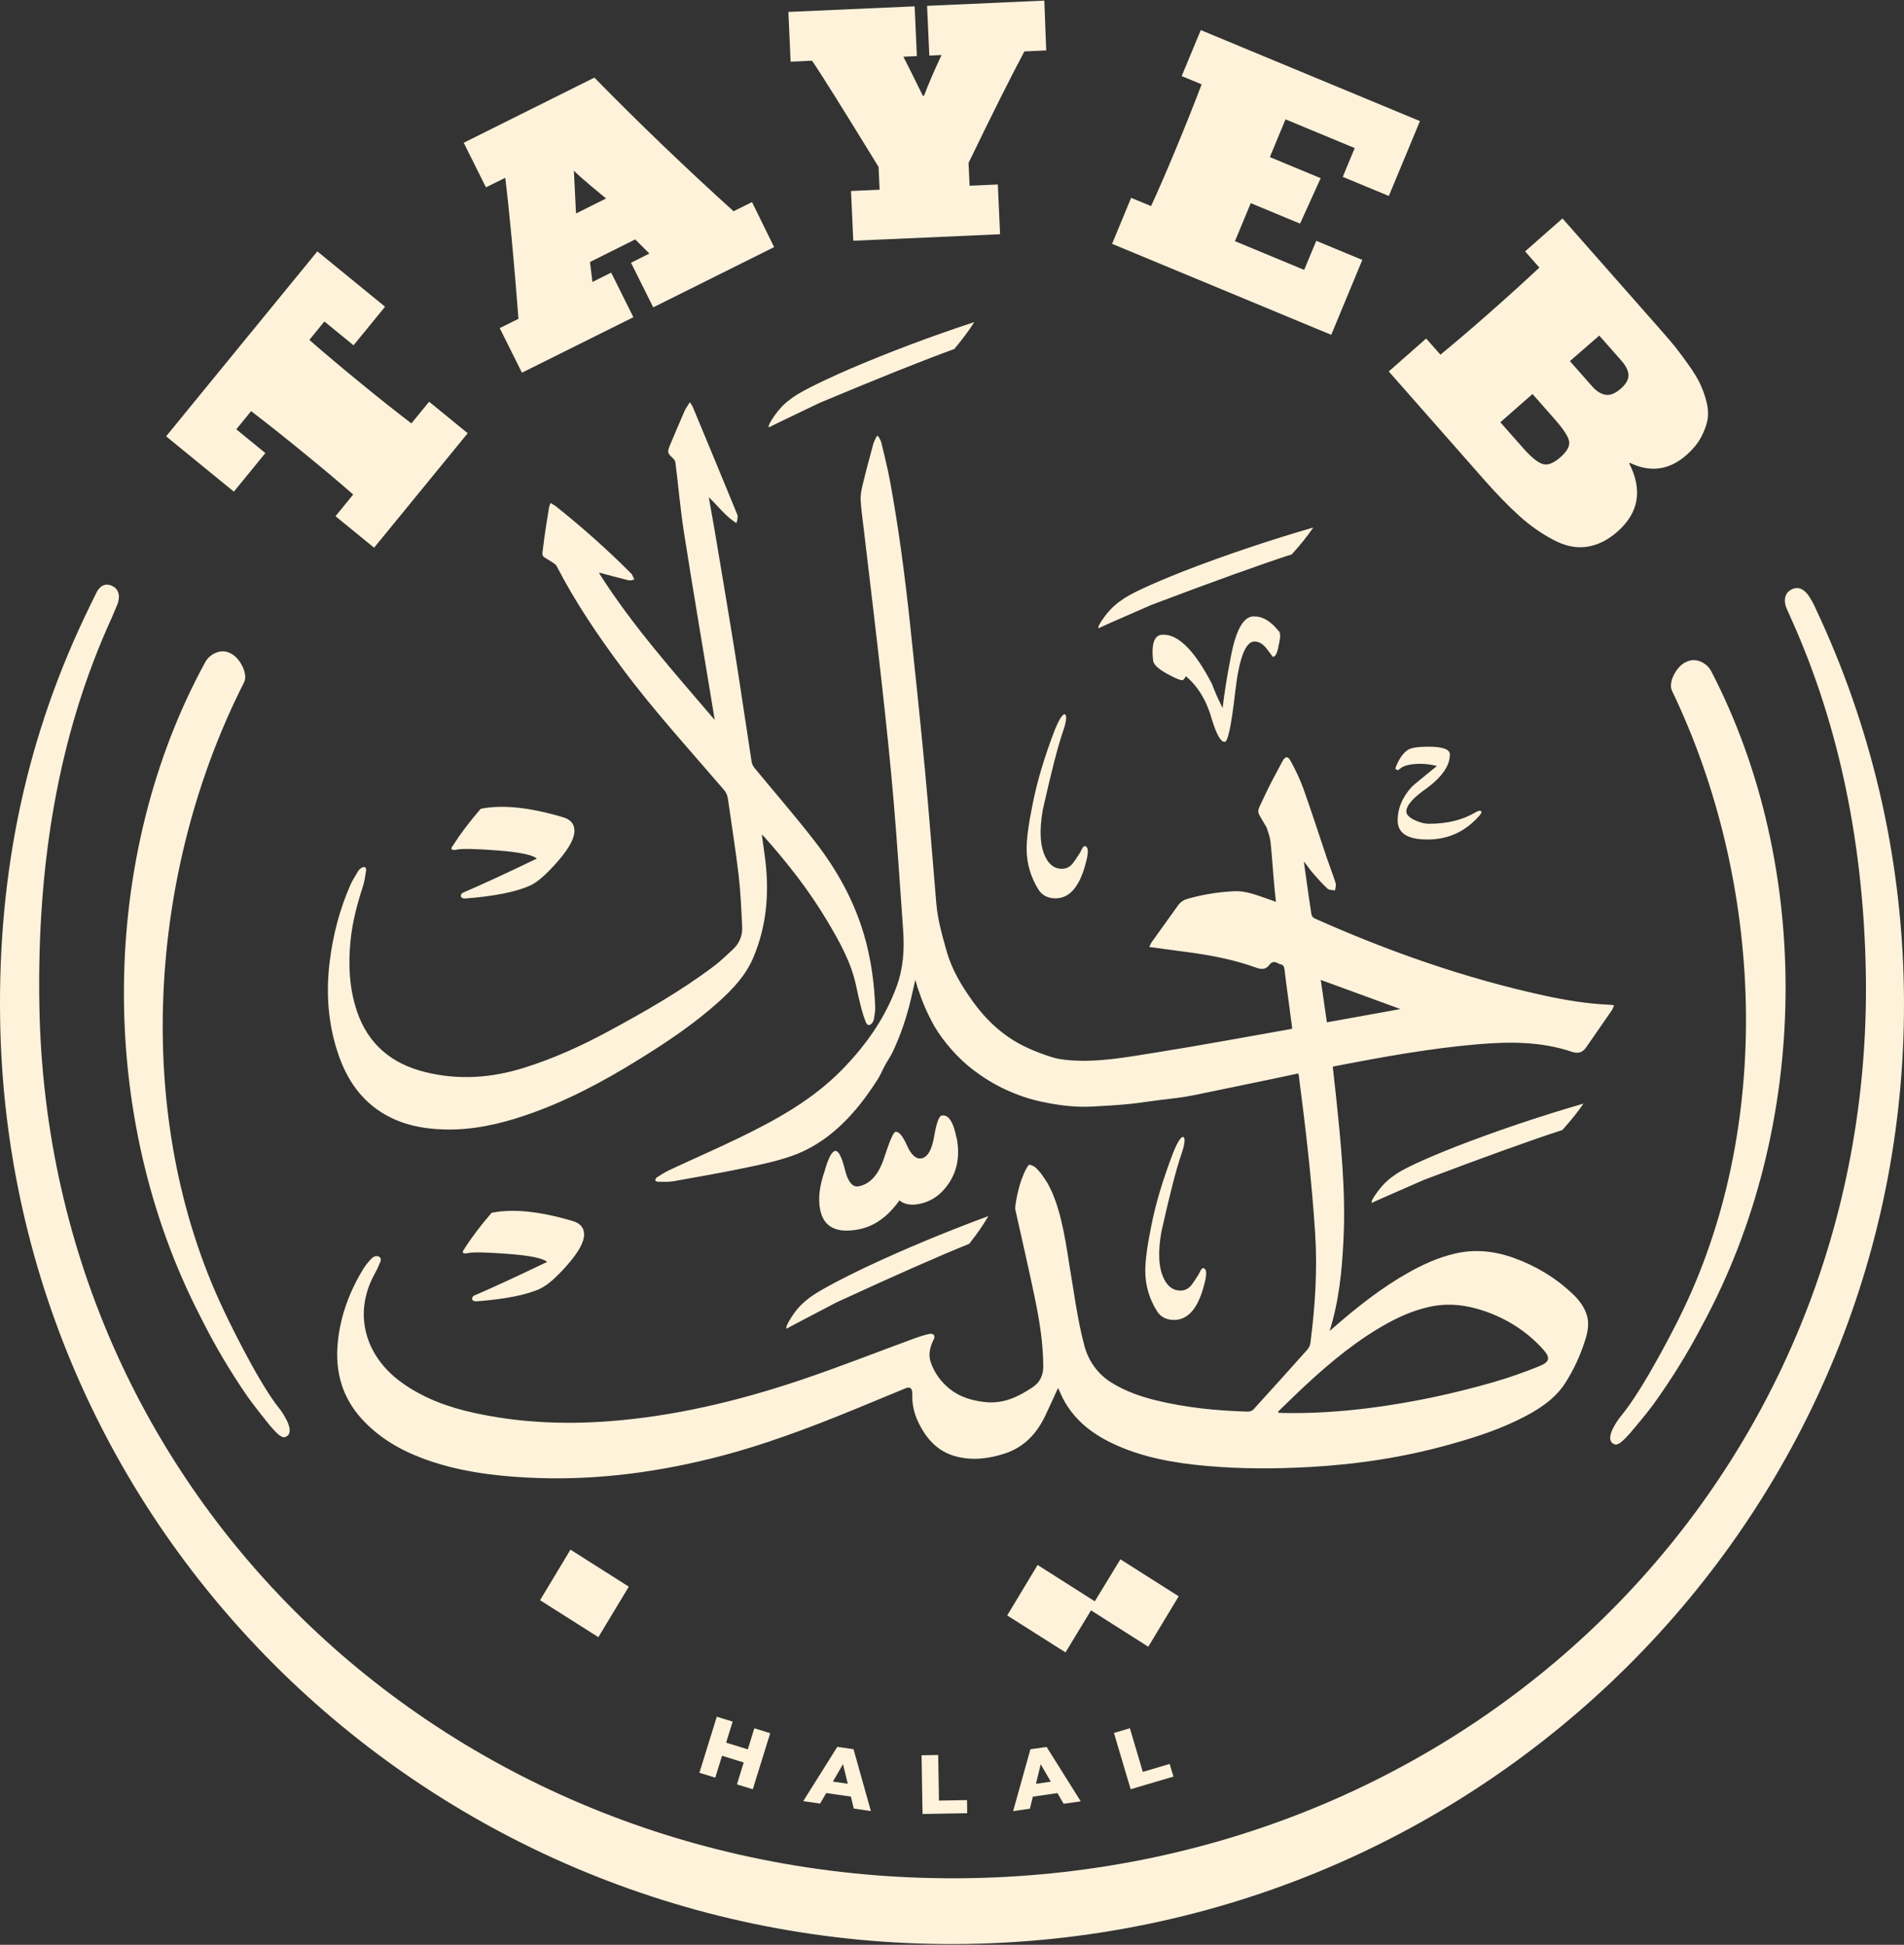 <svg width="558" height="570" viewBox="0 0 558 570" fill="none" xmlns="http://www.w3.org/2000/svg">
<rect x="0" y="0" width="558" height="570" fill="#333333" stroke="none"/>
<path d="M237.995 17.814C240.556 21.542 247.051 31.907 257.479 48.929L257.786 55.607L249.407 55.976L250.062 70.56L293.088 68.655L292.432 54.071L284.155 54.439L283.848 47.761C290.875 33.238 296.325 22.341 300.218 15.069L306.61 14.782L306.057 0.177L271.698 1.713L272.354 16.298L275.939 16.134C273.706 20.887 271.985 24.86 270.817 28.056H270.448C267.682 22.423 265.777 18.592 264.752 16.626L268.707 16.441L268.051 1.857L231.049 3.496L231.705 18.08L238.015 17.793L237.995 17.814ZM399.238 76.173L385.756 70.581L382.212 79.102L361.928 70.683L366.559 59.54L381.003 65.542L387.047 52.227L372.152 46.041L376.742 34.98L397.025 43.398L393.521 51.838L407.023 57.43L416.141 35.492L351.91 8.821L346.316 22.3L352.156 24.717C350.086 30.186 347.587 36.454 344.657 43.542C341.973 49.994 339.555 55.607 337.342 60.4L331.503 57.983L325.91 71.462L390.141 98.132L399.279 76.111L399.238 76.173ZM81.915 412.869C82.058 413.053 86.791 419.219 84.046 420.96C83.021 421.615 81.915 421.493 77.571 415.88C76.69 414.753 76.219 414.221 74.498 411.967C74.355 411.783 72.674 409.53 72.388 409.1C67.286 401.664 62.697 393.901 58.742 385.912C28.112 326.692 29.116 250.799 60.177 194.017C61.467 191.662 64.602 190.187 67.061 191.252C67.102 191.252 67.552 191.477 67.573 191.498C70.195 192.645 72.818 197.459 71.527 199.999C43.479 255.183 38.541 327.02 65.524 383.945C65.524 383.945 75.133 404.45 81.894 412.869H81.915ZM492.009 386.485C520.221 330.154 516.82 258.235 490.001 202.436C488.772 199.855 491.497 195.103 494.14 194.017C494.181 194.017 494.631 193.792 494.672 193.792C497.151 192.768 500.266 194.325 501.495 196.701C531.326 254.159 530.67 330.052 498.77 388.595C494.652 396.522 489.898 404.163 484.633 411.496C484.326 411.926 482.605 414.139 482.461 414.323C480.679 416.535 480.208 417.047 479.306 418.154C474.84 423.664 473.713 423.746 472.709 423.09C470.004 421.288 474.881 415.224 475.024 415.061C481.97 406.785 492.009 386.506 492.009 386.506V386.485ZM407.003 108.865L417.964 99.217L422.144 103.949C426.118 100.692 430.79 96.718 436.117 92.028C441.874 86.968 446.873 82.421 451.135 78.426L446.955 73.674L457.916 64.026L486.272 96.206C488.587 98.849 490.165 100.672 490.984 101.716C492.234 103.294 493.566 105.096 494.98 107.104C496.414 109.111 497.5 110.914 498.258 112.512C499.036 114.171 499.671 115.932 500.122 117.776C500.614 119.763 500.696 121.565 500.389 123.204C500.061 124.822 499.405 126.523 498.463 128.284C497.459 130.087 496.065 131.766 494.324 133.303C489.243 137.789 483.691 138.567 477.687 135.658L477.483 135.843C481.437 143.647 480.269 150.325 474 155.835C471.131 158.375 468.078 159.85 464.841 160.28C461.707 160.69 458.428 159.973 455.027 158.109C451.544 156.245 448.348 153.992 445.439 151.37C442.202 148.44 438.842 144.999 435.338 141.046L407.003 108.865ZM460.088 105.834L466.562 113.187C467.853 114.642 469.164 115.482 470.537 115.707C471.91 115.912 473.385 115.318 474.983 113.925C476.54 112.552 477.298 111.201 477.257 109.91C477.196 108.62 476.499 107.227 475.188 105.711L468.693 98.357L460.088 105.834ZM439.702 123.757L446.258 131.193C448.778 134.061 450.807 135.679 452.282 136.048C453.696 136.396 455.355 135.72 457.302 134.02C459.227 132.32 460.088 130.783 459.863 129.37C459.637 127.977 458.224 125.826 455.663 122.897L449.127 115.482L439.702 123.757ZM557.961 289.739C557.284 249.918 548.085 212.228 532.084 178.306C532.084 178.306 531.326 176.442 530.097 174.66C529.42 173.697 527.781 171.628 525.384 172.612C521.799 174.066 523.479 178.06 523.479 178.06L525.118 181.747C539.316 213.395 546.18 248.464 546.815 285.274C549.294 432.288 432.716 547.94 284.114 550.46C135.512 552.959 14.016 441.649 11.537 294.635C10.841 253.954 16.844 215.833 32.743 181.072L34.484 176.934C34.484 176.934 36.021 173.206 32.845 171.71C29.669 170.215 28.215 173.8 28.215 173.8L26.186 177.937C7.972 215.28 -0.694 254.916 0.043 299.182C2.604 451.194 129.591 572.337 283.643 569.735C437.715 567.134 560.522 441.792 557.961 289.76V289.739ZM77.796 132.811L69.253 125.826L73.596 120.5C78.247 124.044 83.533 128.243 89.454 133.098C94.863 137.502 99.535 141.455 103.509 144.938L98.326 151.288L109.635 160.526L137.069 126.973L125.76 117.735L120.576 124.085C116.376 120.889 111.561 117.1 106.173 112.675C100.231 107.821 95.068 103.478 90.663 99.627L95.068 94.219L103.612 101.204L112.852 89.897L92.999 73.674L48.683 127.875L68.536 144.098L77.776 132.791L77.796 132.811ZM142.417 54.91L135.901 41.842L174.194 22.75C187.47 36.291 201.075 49.339 214.986 61.916L220.395 59.233L226.87 72.424L191.445 90.082L184.93 77.013L190.318 74.309L186.159 70.171L172.903 76.787L173.62 82.646L179.111 79.901L185.627 92.97L152.968 109.234L146.453 96.165L151.944 93.441C150.612 76.132 149.321 62.346 148.071 52.104L142.417 54.91ZM168.191 49.974L168.806 62.572L177.636 58.167C177.636 58.167 169.215 51.346 168.191 49.974ZM209.618 521.004L204.968 519.57L210.069 503.142L214.72 504.576L209.618 521.004ZM218.285 516.661L211.278 514.49L212.466 510.639L219.473 512.81L218.285 516.661ZM221.071 506.542L225.722 507.976L220.621 524.404L215.97 522.97L221.071 506.542ZM235.393 527.907L245.391 511.97L250.144 512.667L255.225 530.795L250.206 530.058L246.456 514.531L248.362 514.797L240.351 528.603L235.434 527.887L235.393 527.907ZM239.982 525.203L241.744 521.823L250.062 523.032L250.779 526.76L239.982 525.203ZM270.366 531.656L270.079 514.449L274.956 514.367L275.181 527.723L283.397 527.579L283.458 531.43L270.387 531.656H270.366ZM296.919 530.795L301.98 512.687L306.733 512.011L316.731 527.948L311.712 528.665L303.701 514.838L305.606 514.572L301.836 530.099L296.919 530.816V530.795ZM300.546 526.883L301.283 523.155L309.601 521.946L311.363 525.326L300.566 526.883H300.546ZM331.36 524.404L326.463 507.915L331.135 506.522L334.925 519.324L342.792 516.989L343.899 520.697L331.36 524.404ZM310.093 406.764C308.843 409.489 307.655 412.131 306.426 414.733C303.926 420.079 300.177 424.155 294.44 426.019C289.789 427.535 284.995 428.129 280.16 426.859C274.771 425.425 271.432 421.656 269.116 416.822C267.928 414.323 267.313 411.681 267.354 408.915C267.354 408.649 267.354 408.362 267.354 408.096C267.252 406.805 266.596 406.396 265.388 406.887C260.778 408.792 256.188 410.718 251.578 412.602C237.339 418.461 222.977 423.91 207.979 427.576C190.339 431.898 172.494 434.029 154.32 433.046C143.974 432.492 133.75 431.12 123.977 427.474C117.155 424.934 111.029 421.329 106.07 415.921C100.334 409.632 98.203 402.156 98.961 393.798C99.678 385.809 102.403 378.497 106.603 371.696C107.218 370.713 107.996 369.811 108.775 368.951C109.123 368.562 109.656 368.255 110.148 368.152C110.537 368.07 111.111 368.255 111.397 368.541C111.623 368.767 111.643 369.361 111.52 369.688C111.008 370.938 110.455 372.208 109.779 373.396C103.448 384.888 106.849 397.485 117.892 405.331C124.203 409.817 131.312 412.418 138.77 414.057C151.739 416.925 164.872 417.539 178.087 416.576C197.325 415.163 215.949 410.718 234.163 404.634C245.493 400.845 256.619 396.441 267.826 392.323C269.28 391.791 270.776 391.299 272.292 390.971C273.583 390.685 274.198 391.422 273.644 392.549C272.538 394.802 271.944 397.014 272.845 399.493C273.952 402.504 275.775 404.982 278.234 406.99C281.266 409.468 284.81 410.493 288.662 410.923C294.051 411.537 298.476 409.366 302.697 406.539C304.807 405.126 305.75 403.016 305.75 400.435C305.709 393.655 304.643 386.997 303.27 380.402C301.508 371.86 299.521 363.359 297.636 354.858C297.554 354.53 297.472 354.141 297.534 353.834C297.882 350.147 299.439 344.083 301.549 341.339C303.352 341.666 303.824 342.506 305.094 343.94C305.258 344.124 307.102 346.849 307.204 347.156C310.544 353.301 311.978 361.474 313.351 370.467C314.682 378.251 315.748 386.813 317.797 394.433C319.005 398.899 321.689 402.709 325.746 405.228C329.782 407.748 334.228 409.305 338.838 410.431C347.669 412.602 356.663 413.463 365.719 413.729C366.252 413.729 366.969 413.504 367.317 413.115C372.603 407.318 377.848 401.5 383.052 395.662C383.523 395.13 383.933 394.372 384.035 393.655C385.408 382.962 386.125 372.269 385.429 361.454C384.425 346.05 382.663 330.707 380.655 315.406C380.634 315.18 380.552 314.955 380.491 314.607C377.909 315.16 375.369 315.713 372.808 316.246C366.661 317.516 360.535 318.786 354.389 320.056C351.93 320.568 349.492 321.1 347.033 321.49C344.534 321.899 341.993 322.125 339.473 322.452C336.503 322.841 333.532 323.313 330.561 323.599C327.098 323.927 323.615 324.132 320.153 324.316C315.133 324.583 310.298 323.968 305.381 322.923C301.529 322.104 298.251 320.957 294.788 319.38C291.387 317.823 288.13 315.795 285.2 313.562C281 310.387 276.615 305.512 273.849 300.801C271.677 296.888 270.305 293.672 268.83 289.207C268.707 288.797 268.502 287.875 268.256 287.179C267.764 289.371 267.395 291.009 266.945 292.894C265.674 298.261 263.933 303.443 261.556 308.421C260.942 309.711 260.102 310.879 259.405 312.149C258.626 313.583 258.032 315.119 257.151 316.471C255.533 318.949 253.853 321.408 252.009 323.702C246.6 330.441 240.166 335.972 231.91 338.839C227.587 340.335 223.059 341.318 218.572 342.24C211.565 343.694 204.496 344.944 197.448 346.193C195.932 346.46 194.355 346.357 192.797 346.357C192.531 346.357 192.039 346.091 192.039 345.968C192.039 345.661 192.224 345.251 192.47 345.108C193.658 344.35 194.826 343.571 196.076 342.977C202.919 339.782 209.844 336.771 216.646 333.473C227.628 328.147 238.261 322.268 246.887 313.398C253.791 306.311 259.405 298.384 262.806 289.022C264.773 283.635 265.08 278.063 264.67 272.43C263.769 259.915 262.97 247.378 261.905 234.883C260.942 223.576 259.753 212.31 258.503 201.023C256.803 185.68 254.939 170.379 253.136 155.036C252.808 152.21 252.377 149.383 252.234 146.556C252.152 145.04 252.48 143.463 252.849 141.968C253.791 138.035 254.836 134.122 255.901 130.21C256.127 129.37 256.598 128.612 256.946 127.813C257.09 127.813 257.213 127.813 257.356 127.793C257.663 128.428 258.114 129.022 258.278 129.677C259.159 133.344 260.081 137.01 260.778 140.718C263.359 154.586 265.162 168.576 266.678 182.608C268.235 197.131 269.752 211.675 271.124 226.218C272.333 239.062 273.296 251.926 274.402 264.79C274.812 269.583 276.123 274.171 277.435 278.801C278.971 284.25 281.86 289.002 285.077 293.488C288.949 298.896 293.784 303.443 299.808 306.475C301.857 307.499 304.09 308.421 306.282 309.179C307.757 309.691 308.843 310.08 310.544 310.387C311.527 310.572 312.695 310.674 313.658 310.756C322.017 311.391 330.213 309.834 338.367 308.544C351.684 306.434 364.92 303.955 378.196 301.62C378.34 301.6 378.483 301.518 378.708 301.436C378.299 298.384 377.909 295.331 377.5 292.3C377.151 289.596 376.742 286.892 376.455 284.188C376.352 283.348 376.127 282.775 375.246 282.611C375.021 282.57 374.795 282.467 374.59 282.345C373.586 281.771 372.767 281.771 372.009 282.795C370.984 284.147 369.796 284.209 368.157 283.615C361.396 281.156 354.348 279.866 347.218 278.944C343.817 278.494 340.436 278.022 336.81 277.551C337.117 276.937 337.261 276.507 337.506 276.158C340.088 272.533 342.669 268.928 345.271 265.322C346.009 264.298 347.013 263.704 348.222 263.376C352.627 262.147 357.134 261.43 361.703 261.205C365.145 261.041 368.28 262.352 371.435 263.417C372.214 263.684 372.972 263.97 373.935 264.319C373.709 262.168 373.484 260.181 373.32 258.173C372.992 254.322 372.746 250.471 372.337 246.641C372.193 245.33 371.681 244.039 371.292 242.769C371.189 242.401 370.923 242.093 370.738 241.745C368.136 237.198 368.198 238.488 370.411 233.695C372.05 230.131 373.935 226.669 375.799 223.207C376.68 221.568 377.438 221.507 378.319 223.166C379.733 225.788 381.044 228.513 382.048 231.319C384.425 237.997 386.576 244.736 388.85 251.455C389.69 253.913 390.653 256.35 391.432 258.829C391.637 259.464 391.329 260.263 391.268 260.98C390.51 260.816 389.506 260.898 389.035 260.447C387.457 258.972 386.002 257.334 384.589 255.695C383.728 254.691 383.052 253.544 382.109 252.52C382.396 254.589 382.683 256.658 382.99 258.747C383.421 261.84 383.851 264.913 384.343 268.006C384.404 268.436 384.834 268.968 385.224 269.153C406.859 278.821 429.13 286.646 452.302 291.726C458.736 293.14 465.231 294.205 471.848 294.492C472.197 294.492 472.524 294.574 473.037 294.635C472.791 295.188 472.668 295.68 472.401 296.069C469.902 299.694 467.402 303.3 464.882 306.925C463.837 308.421 462.588 308.912 460.703 308.277C451.688 305.225 442.386 305.266 433.043 306.065C418.927 307.274 405.015 309.814 391.124 312.497C390.981 312.518 390.837 312.599 390.592 312.681C390.899 315.467 391.227 318.253 391.514 321.018C392.989 335.132 394.443 349.266 393.726 363.482C393.276 372.372 392.456 381.2 389.67 390.091C390.407 389.456 390.878 389.046 391.35 388.636C398.111 382.778 405.118 377.267 412.944 372.884C417.145 370.528 421.509 368.582 426.2 367.456C432.203 366.001 438.063 366.657 443.779 368.726C450.274 371.081 456.072 374.605 461.071 379.398C462.71 380.975 464.083 382.778 464.882 384.949C465.866 387.591 465.374 390.193 464.575 392.733C463.202 397.096 461.317 401.234 458.879 405.105C456.072 409.591 451.893 412.48 447.344 414.917C440.235 418.727 432.593 421.206 424.869 423.357C411.49 427.105 397.844 429.174 383.994 429.952C373.853 430.526 363.711 430.546 353.61 429.645C344.022 428.785 334.597 427.167 325.828 422.947C319.702 419.997 314.621 415.921 311.445 409.755C310.995 408.854 310.605 407.912 310.114 406.867L310.093 406.764ZM374.549 413.77L374.693 414.057C375.061 414.077 375.451 414.118 375.82 414.118C384.322 414.303 392.804 413.75 401.246 412.684C413.477 411.128 425.504 408.588 437.346 405.187C442.017 403.856 446.607 402.238 451.114 400.414C454.269 399.144 454.413 397.895 452.139 395.375C447.365 390.131 441.567 386.465 434.867 384.191C429.601 382.409 424.233 381.815 418.763 383.044C414.522 384.007 410.547 385.686 406.736 387.776C397.926 392.61 390.243 398.96 382.888 405.74C380.061 408.362 377.336 411.066 374.549 413.75V413.77ZM387.068 287.179C387.682 291.439 388.276 295.495 388.871 299.633C396.083 298.322 403.13 297.052 410.424 295.741C402.536 292.853 394.915 290.067 387.068 287.199V287.179ZM161.348 147.416C161.983 147.805 162.475 148.051 162.905 148.379C170.568 154.483 177.882 160.977 184.807 167.921C184.95 168.064 185.114 168.187 185.196 168.351C185.442 168.843 185.668 169.334 185.913 169.846C185.36 169.949 184.766 170.215 184.254 170.092C181.754 169.498 179.296 168.802 176.817 168.146C176.407 168.044 176.018 167.9 175.526 167.9C185.34 183.427 197.551 197.029 209.454 210.999C209.25 209.729 209.065 208.479 208.84 207.209C206.033 190.187 203.144 173.185 200.46 156.142C199.395 149.301 198.801 142.377 197.94 135.495C197.879 135.064 197.53 134.593 197.202 134.286C195.625 132.832 195.502 132.524 196.321 130.558C197.735 127.178 199.149 123.819 200.624 120.459C200.993 119.619 201.566 118.882 202.181 117.878C202.57 118.534 202.898 118.923 203.062 119.353C207.426 129.841 211.79 140.329 216.093 150.858C216.359 151.534 216.052 152.455 215.826 153.316C212.61 151.349 210.52 148.338 207.713 145.737C208.307 149.116 208.901 152.251 209.434 155.405C211.442 167.429 213.491 179.453 215.417 191.477C217.097 202.047 218.633 212.658 220.272 223.248C220.375 223.883 220.723 224.58 221.133 225.092C227.054 232.282 233.18 239.308 238.876 246.682C245.207 254.855 250.226 263.827 253.177 273.823C255.225 280.767 256.209 287.896 256.496 295.127C256.537 296.315 256.291 297.523 256.106 298.711C256.045 299.121 255.82 299.531 255.553 299.858C254.918 300.678 254.18 300.616 253.771 299.633C253.217 298.261 252.767 296.847 252.398 295.434C251.845 293.283 251.353 291.112 250.902 288.94C249.427 281.955 245.965 275.851 242.379 269.829C237.114 260.98 230.783 252.929 223.96 245.248C223.817 245.084 223.653 244.941 223.264 244.572C223.591 247.03 223.899 249.181 224.186 251.311C225.517 261.389 224.759 271.222 220.764 280.665C218.572 285.847 214.802 289.862 210.704 293.549C203.431 300.104 195.338 305.512 187.04 310.633C176.448 317.188 165.487 323.026 153.644 327C146.064 329.56 138.319 331.24 130.267 331.035C123.957 330.871 117.872 329.683 112.381 326.385C105.661 322.35 101.624 316.246 99.145 308.994C96.113 300.084 95.478 290.948 96.646 281.648C97.609 273.946 99.555 266.51 102.669 259.402C103.284 258.03 104.104 256.74 104.882 255.429C105.128 254.998 105.517 254.63 105.927 254.363C106.214 254.179 106.685 254.056 106.992 254.159C107.177 254.22 107.361 254.773 107.3 255.06C107.033 256.637 106.869 258.235 106.378 259.73C104.677 264.933 103.284 270.177 102.731 275.646C102.034 282.652 102.342 289.596 104.595 296.335C107.853 306.045 114.778 311.78 124.551 314.197C134.344 316.635 144.015 315.959 153.603 312.948C162.044 310.305 170.055 306.7 177.82 302.521C188.7 296.663 199.436 290.559 209.332 283.082C211.257 281.628 212.978 279.927 214.761 278.289C216.666 276.527 217.629 274.253 217.506 271.693C217.26 266.592 217.056 261.492 216.461 256.432C215.58 248.976 214.372 241.54 213.327 234.105C213.183 233.06 212.794 232.22 212.097 231.421C202.099 219.766 191.732 208.418 182.533 196.086C175.362 186.479 168.642 176.606 163.151 165.934C162.864 165.381 162.167 165.012 161.594 164.623C158.541 162.615 158.787 163.619 159.238 159.891C159.668 156.224 160.303 152.578 160.877 148.912C160.938 148.461 161.143 148.031 161.348 147.355V147.416ZM319.743 471.965C317.223 476.123 314.764 480.138 312.265 484.297C306.549 480.671 300.914 477.086 295.178 473.46C298.148 468.544 301.058 463.669 304.09 458.671C309.683 462.215 315.215 465.738 320.849 469.323C323.369 465.185 325.828 461.15 328.348 457.012C334.044 460.617 339.678 464.202 345.435 467.848C342.465 472.784 339.535 477.639 336.523 482.637C330.93 479.094 325.398 475.57 319.764 471.986L319.743 471.965ZM184.274 465.042C181.283 469.999 178.353 474.853 175.362 479.831C169.646 476.205 164.011 472.621 158.275 468.995C161.245 464.058 164.196 459.183 167.187 454.185C172.903 457.811 178.517 461.375 184.274 465.021V465.042ZM384.896 154.586C383.257 157.003 381.167 159.625 378.585 162.472C369.53 165.401 355.823 170.338 337.506 177.261C326.996 181.829 321.812 184.124 321.976 184.144C321.669 183.816 322.263 182.69 323.718 180.723C325.172 178.757 326.771 177.2 328.512 176.032C330.745 174.25 336.871 171.383 346.89 167.409C358.958 162.738 371.619 158.457 384.896 154.606V154.586ZM318.043 253.564C316.24 260.037 313.351 263.294 309.355 263.294C307.143 263.294 305.504 262.475 304.397 260.816C302.062 257.088 300.873 253.093 300.873 248.812C300.873 245.781 301.427 241.581 302.533 236.194C303.783 229.578 305.975 222.122 309.151 213.866C310.4 210.835 311.363 209.319 312.039 209.319C312.306 209.462 312.449 209.811 312.449 210.343C312.449 211.306 312.101 212.76 311.425 214.686C310.052 218.68 308.106 226.198 305.627 237.239C304.52 243.445 304.807 248.136 306.446 251.311C307.553 253.524 309.13 254.63 311.199 254.63C312.449 254.63 313.474 254.138 314.293 253.175C314.846 252.479 315.604 251.373 316.567 249.857C317.121 248.607 317.53 247.993 317.817 247.993C319.067 247.993 319.128 249.857 318.022 253.585L318.043 253.564ZM374.734 184.882C375.307 185.455 375.307 186.868 374.734 189.122C374.365 191.375 373.791 192.522 373.033 192.522L371.333 190.269C370.206 188.753 368.976 188.016 367.645 188.016C365.002 188.016 363.117 192.973 361.99 202.867C360.863 212.76 359.818 217.615 358.876 217.431C357.749 217.431 356.52 215.259 355.188 210.917C353.672 205.448 351.131 201.207 347.546 198.196C347.361 198.565 347.074 198.954 346.706 199.323C346.132 199.507 344.575 198.893 342.034 197.479C339.494 196.066 338.121 194.796 337.937 193.669C337.363 188.569 338.305 186.029 340.764 186.029C345.292 185.844 350.107 190.658 355.188 200.449C355.946 202.518 356.97 204.874 358.302 207.516C358.876 202.805 359.613 198.094 360.556 193.382C362.072 184.718 364.428 180.457 367.624 180.662C370.083 180.662 372.439 182.075 374.693 184.902L374.734 184.882ZM285.528 94.404C284.032 96.8 282.065 99.443 279.668 102.29C270.96 105.445 257.807 110.709 240.228 118.063C230.168 122.876 225.21 125.273 225.353 125.273C225.046 124.966 225.579 123.839 226.931 121.893C228.283 119.947 229.779 118.37 231.438 117.161C233.549 115.359 239.408 112.348 249.017 108.148C260.593 103.191 272.763 98.603 285.528 94.404ZM155.427 259.505C151.288 261.41 144.916 262.68 136.311 263.335C135.676 263.335 135.266 263.172 135.123 262.864C134.959 262.393 135.123 261.983 135.594 261.676C141.167 259.28 148.42 255.941 157.332 251.639C156.062 250.533 152.149 249.734 145.633 249.242C139.425 248.771 135.512 248.689 133.935 248.997C133.299 249.16 132.828 249.16 132.5 248.997C132.173 248.833 132.254 248.443 132.746 247.808C134.979 244.306 137.684 240.721 140.88 237.054C147.088 235.784 155.058 236.583 164.769 239.451C167.167 240.086 168.355 241.438 168.355 243.507C168.355 245.74 166.716 248.73 163.458 252.458C160.201 256.207 157.517 258.542 155.447 259.505H155.427ZM464.083 323.415C462.485 325.791 460.395 328.393 457.875 331.199C448.942 334.087 435.441 338.942 417.37 345.784C407.003 350.29 401.901 352.564 402.045 352.564C401.758 352.257 402.331 351.13 403.766 349.204C405.2 347.279 406.777 345.722 408.498 344.575C410.691 342.834 416.735 339.987 426.631 336.074C438.514 331.465 451.012 327.246 464.104 323.435L464.083 323.415ZM289.646 356.456C288.232 358.914 286.368 361.618 284.052 364.547C275.447 368.009 262.478 373.724 245.145 381.713C235.249 386.875 230.373 389.456 230.516 389.435C230.209 389.148 230.701 388.001 231.971 385.994C233.262 383.986 234.696 382.368 236.315 381.098C238.363 379.214 244.121 376.018 253.586 371.471C264.978 366.104 277.004 361.106 289.625 356.435L289.646 356.456ZM280.365 333.473C281.368 338.614 280.59 343.08 278.029 346.869C275.796 350.188 272.907 352.175 269.342 352.871C266.965 353.342 265.039 352.994 263.585 351.826C260.204 356.599 256.229 359.426 251.66 360.307C245.125 361.577 241.355 359.631 240.351 354.489C239.736 351.314 240.146 347.648 241.601 343.469C242.686 339.556 243.731 337.508 244.715 337.324C245.698 337.139 246.682 339.003 247.645 342.916C248.526 346.439 249.878 348.037 251.66 347.689C255.02 347.033 257.52 344.247 259.118 339.311C260.737 334.374 261.823 331.854 262.417 331.732C263.4 331.547 264.527 332.858 265.797 335.705C267.068 338.553 268.502 339.802 270.079 339.495C271.862 339.147 273.091 337.016 273.767 333.083C274.443 329.151 275.181 327.102 275.96 326.959C277.947 326.57 279.402 328.761 280.324 333.514L280.365 333.473ZM158.459 377.636C154.382 379.521 148.092 380.77 139.61 381.405C138.975 381.405 138.585 381.241 138.421 380.934C138.258 380.463 138.421 380.074 138.893 379.746C144.384 377.39 151.534 374.092 160.344 369.852C159.094 368.746 155.242 367.968 148.789 367.497C142.663 367.026 138.811 366.944 137.233 367.251C136.598 367.415 136.127 367.415 135.819 367.251C135.512 367.087 135.574 366.698 136.065 366.063C138.258 362.601 140.942 359.078 144.076 355.452C150.202 354.203 158.049 354.981 167.638 357.808C169.994 358.443 171.182 359.774 171.182 361.823C171.182 364.014 169.564 366.964 166.347 370.651C163.13 374.338 160.487 376.653 158.459 377.595V377.636ZM433.474 239.144C429.417 243.753 424.397 246.047 418.394 246.047C412.391 246.047 409.605 244.162 409.605 240.393C409.605 236.911 410.998 233.613 413.784 230.561C414.194 230.151 416.653 228.123 421.119 224.498C419.439 224.088 417.841 223.863 416.304 223.863C413.375 223.863 411.346 224.354 410.24 225.338C409.83 225.747 409.482 225.829 409.195 225.542C408.908 225.399 408.908 225.051 409.195 224.498C410.178 222.122 411.367 220.524 412.76 219.684C413.743 219.131 415.69 218.844 418.62 218.844C422.799 218.844 424.91 219.602 424.91 221.138C424.91 224.354 422.676 227.632 418.21 230.971C414.153 233.756 412.145 236.071 412.145 237.874C412.145 238.714 412.903 239.512 414.44 240.291C415.977 241.049 417.452 241.438 418.845 241.438C424.151 241.438 428.679 240.311 432.449 238.079C433.146 237.669 433.638 237.525 433.924 237.669C434.334 237.812 434.211 238.304 433.515 239.144H433.474ZM352.729 377.186C350.947 383.638 348.058 386.854 344.083 386.854C341.891 386.854 340.252 386.035 339.145 384.396C336.81 380.688 335.642 376.714 335.642 372.474C335.642 369.463 336.195 365.284 337.281 359.938C338.51 353.363 340.703 345.947 343.858 337.733C345.087 334.722 346.05 333.206 346.747 333.206C347.013 333.35 347.156 333.678 347.156 334.231C347.156 335.193 346.808 336.627 346.132 338.553C344.759 342.527 342.833 350.003 340.375 360.962C339.268 367.128 339.555 371.798 341.194 374.953C342.301 377.145 343.878 378.251 345.927 378.251C347.156 378.251 348.181 377.78 349.021 376.817C349.574 376.141 350.332 375.035 351.275 373.519C351.828 372.29 352.238 371.675 352.504 371.675C353.733 371.675 353.815 373.519 352.709 377.227L352.729 377.186Z" fill="#FFF2DA"/>
</svg>

